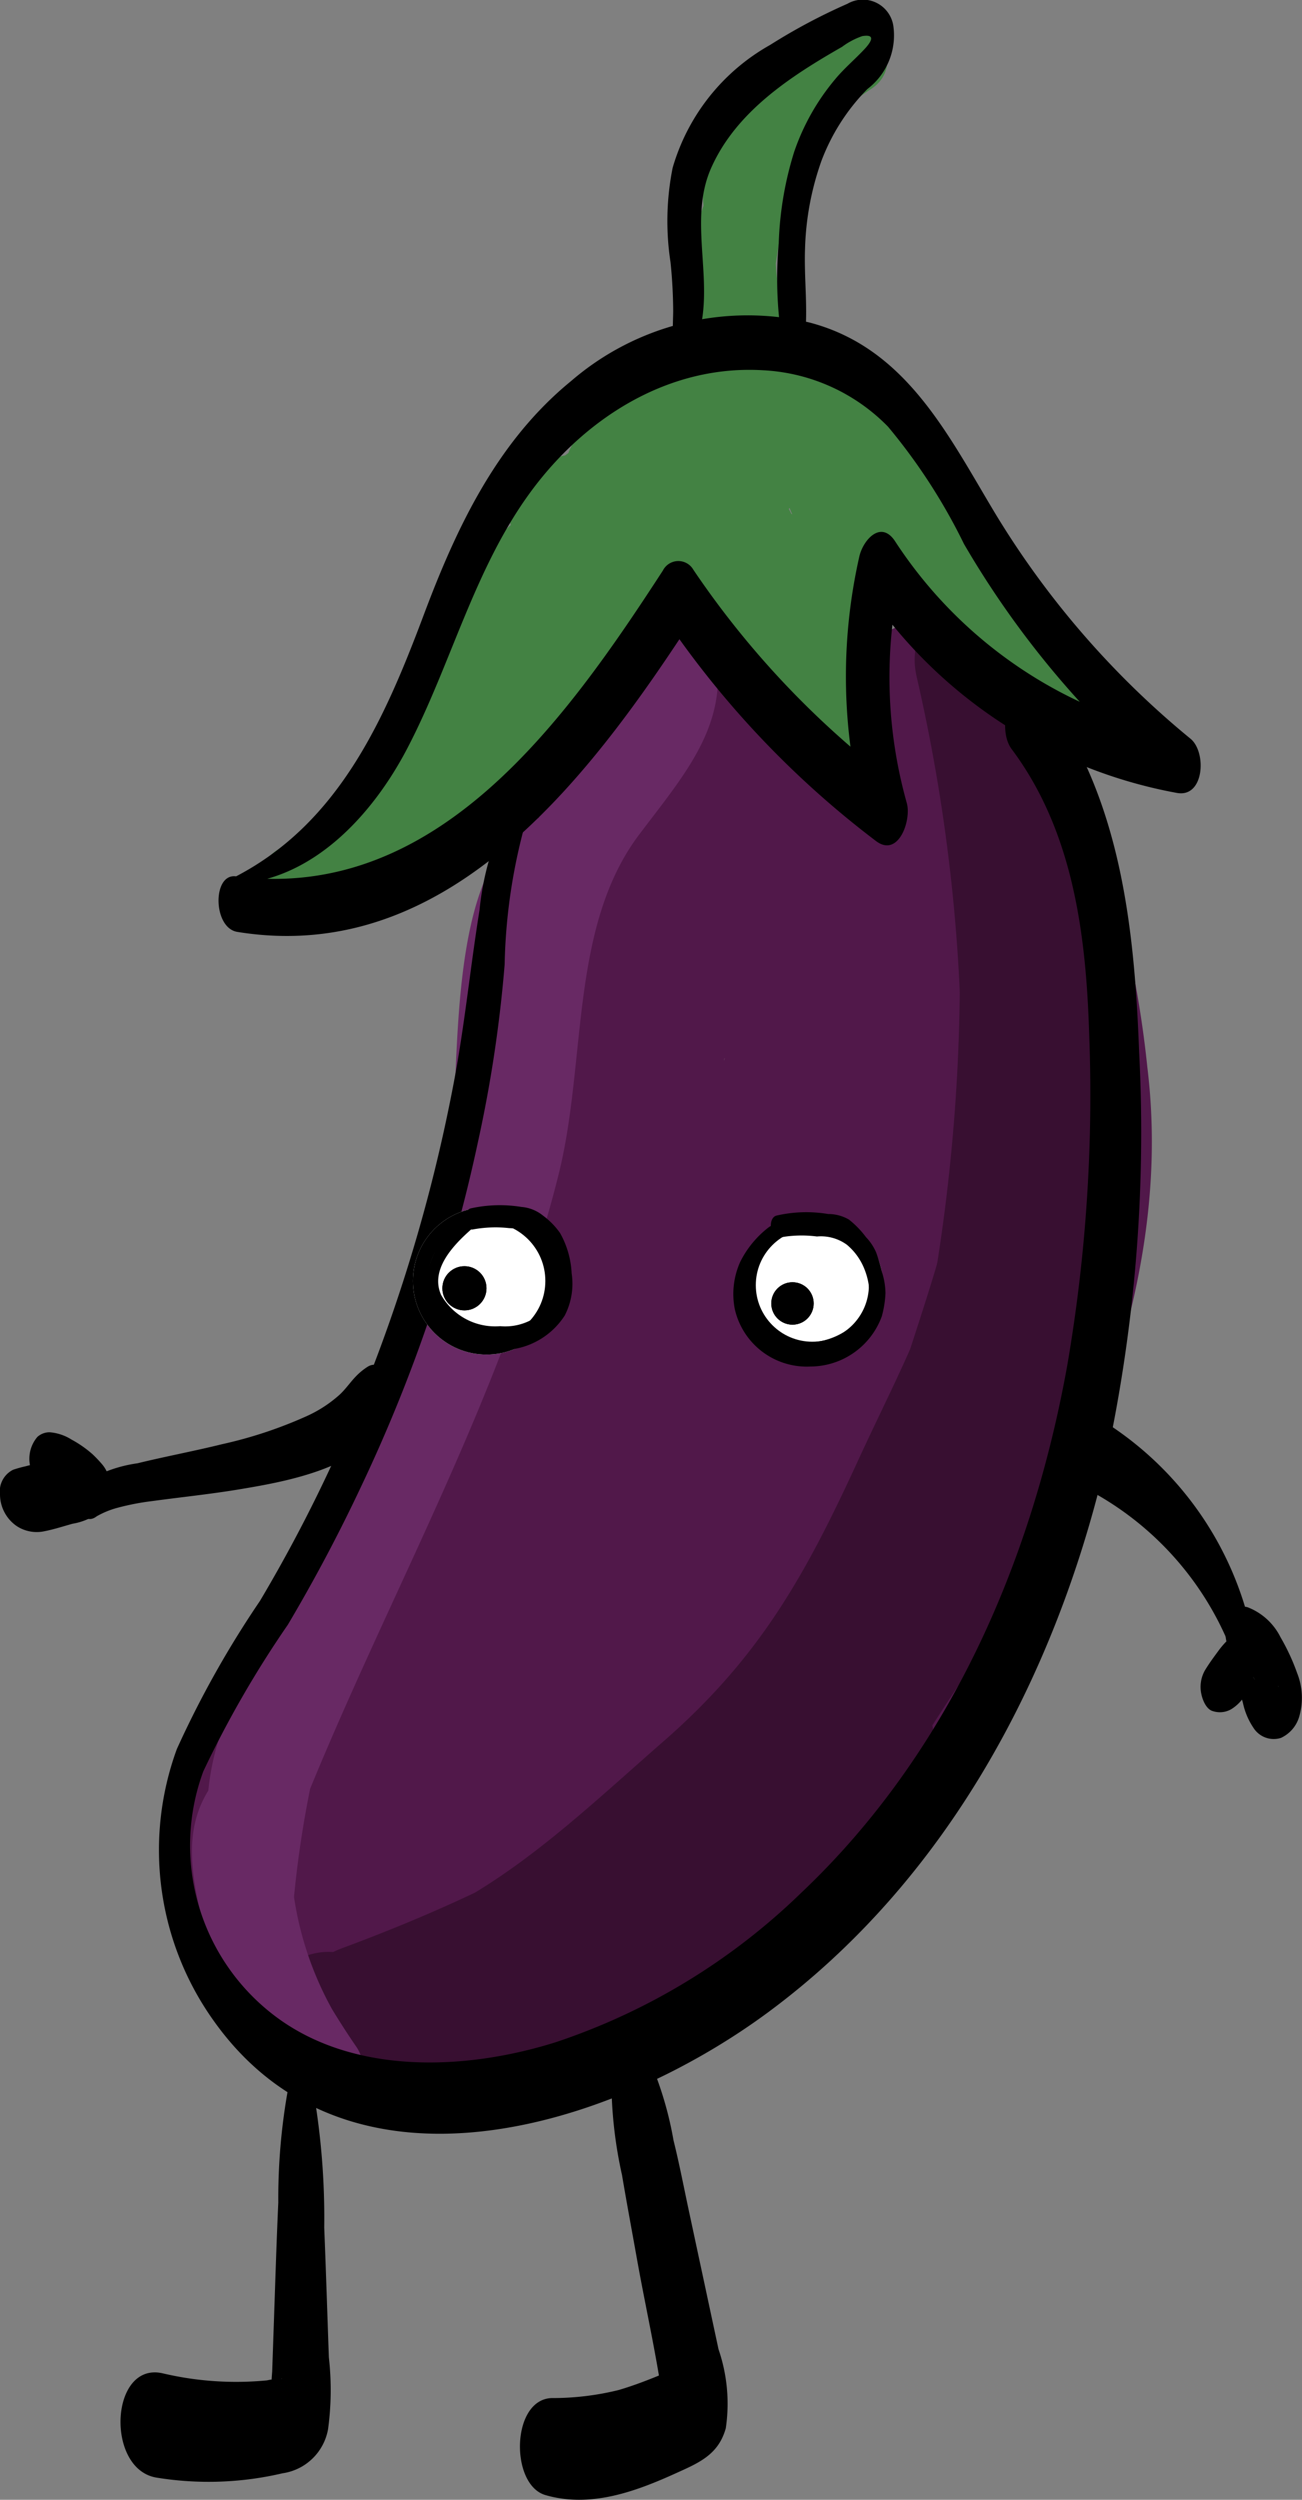 <svg xmlns='http://www.w3.org/2000/svg' width='56.287' height='107.994'><rect width="100%" height="100%" fill="#808080" stroke="none"/><defs><style>.a{fill:#51184a}.b{fill:#380f31}.c{fill:#438243}.e{fill:#fff}.f,.g{fill:none;stroke:#000}.f{stroke-width:.636px}.g{stroke-width:.611px}</style></defs><g class='arm arm--left'><path d='M54.155 70.739a14.384 14.384 0 00-7.233-9.8c-.675-.362-1.207.64-1.273 1.157a1.852 1.852 0 00.787 1.963 13.365 13.365 0 016.819 7.289c.1.26.365.466.632.3a.9.9 0 00.268-.905z'/><path d='M53.3 71.46a.1.1 0 01.038.031l-.136-.2-.029-.091-.008-.317.16-.327-.091.112a1.371 1.371 0 00-.078.175c-.016-.007.229-.3.057-.126l-.08.08a4.045 4.045 0 00-.42.467c-.214.292-.434.585-.621.895a1.452 1.452 0 00-.154 1.037c.053.253.214.658.505.73a.979.979 0 00.788-.088 1.759 1.759 0 00.614-.642 6.309 6.309 0 00.3-.7l.019-.044c.04-.09.024-.058-.048.1.021-.031.036-.068.056-.1.1-.158-.1.089-.034.033a1.28 1.28 0 01.118-.1l-.17.116.038-.025-.912-.751c.185.614.353 1.233.523 1.851a3.061 3.061 0 00.45 1.063 1.037 1.037 0 001.191.441 1.462 1.462 0 00.8-.952 2.9 2.9 0 00-.1-1.851 9.155 9.155 0 00-.718-1.546 2.656 2.656 0 00-1.412-1.292c-.479-.152-.793.3-.9.7a1.48 1.48 0 00.352 1.462 4.59 4.59 0 01.61.573l-.172-.193a3.627 3.627 0 01.369.509c.025.042.048.086.074.128-.193-.309-.072-.136-.031-.054.049.1.095.2.139.293q.133.3.252.6c.022.055.037.116.063.169-.055-.193-.071-.245-.049-.154a.89.89 0 01.017.087 1.159 1.159 0 01.046-.644c-.038.1-.015.059.067-.131a.54.54 0 01-.051.074l.161-.2a.742.742 0 01-.1.09l.192-.13a.492.492 0 01-.156.067l.217-.05a.465.465 0 01-.129 0l.219.04a.438.438 0 01-.136-.056l.2.12a.622.622 0 01-.092-.078l.168.188c-.023-.026-.043-.056-.066-.083-.119-.137.072.081.053.111a1.377 1.377 0 00-.086-.2c-.076-.2-.147-.406-.221-.61-.149-.408-.3-.816-.433-1.228a.867.867 0 00-.447-.5.585.585 0 00-.557.125 2.062 2.062 0 00-.66 1.031l-.071.2a3.11 3.11 0 00-.032.088c-.052.146.094-.166.035-.068-.017.028-.032.057-.05.084-.076.12-.012 0 .037-.034-.062.044-.111.111-.175.155l.165-.112a.719.719 0 01-.16.072l.185-.043a.552.552 0 01-.172.009l.186.033-.045-.009.352 1.767a10.049 10.049 0 00.788-1.775 1.316 1.316 0 00-.03-1.225.374.374 0 00-.661.019c-.121.2-.148.656.088.8z'/></g><g class='arm arm--right'><path d='M4.183 65.505a3.8 3.8 0 01.912-.371 10.819 10.819 0 011.492-.286c1.26-.172 2.525-.3 3.779-.51 2.224-.37 6.068-1.051 6.57-3.735.084-.443-.275-2.06-1.067-1.542-.6.392-.777.821-1.212 1.214a5.569 5.569 0 01-1.326.871 18.754 18.754 0 01-3.742 1.248c-1.211.3-2.437.526-3.648.823a5.871 5.871 0 00-2.347.86c-.533.423-.132 1.985.589 1.428z'/><path d='M3.411 63.6a1.63 1.63 0 00-.56-.261 5.214 5.214 0 00-.653-.123 3.466 3.466 0 00-1.089.129 5.31 5.31 0 00-.539.149A1.043 1.043 0 000 64.572a1.669 1.669 0 00.708 1.347 1.577 1.577 0 001.2.235c.416-.081.824-.214 1.232-.327a2.654 2.654 0 001.036-.408 1.272 1.272 0 00.368-.57 1.654 1.654 0 00.053-.826 1.2 1.2 0 00-.407-.679 6.382 6.382 0 00-2.082-1.271l.49.707-.005-.034.014.547q-.723.753-.34.608l-.179.041a.636.636 0 01.242 0l-.179-.032a2.445 2.445 0 01.528.2c.087.041.169.089.253.134s-.1-.071.01.008c.047.033.095.064.142.1a3.51 3.51 0 01.435.373c.034.034.173.14.017.012a1.467 1.467 0 01.142.163.567.567 0 00.507.236c.424-.057.582-.546.572-.919a1.455 1.455 0 00-.338-.951A5.418 5.418 0 004 62.825a4.827 4.827 0 00-.911-.635 2.081 2.081 0 00-.936-.314.783.783 0 00-.536.2 1.458 1.458 0 00-.309 1.281.912.912 0 00.49.707 5.863 5.863 0 01.544.224c.08.038.16.078.238.12.044.024.087.047.13.072.018.01.161.095.073.041s.069.045.07.046l.1.066c.082.056.163.114.242.174a5.916 5.916 0 01.454.382l-.333-1.136a.869.869 0 01.1-.3c.087-.1.107-.127.06-.085q-.045.036.024-.015c.091-.065 0-.007-.021 0s-.072.032-.109.045c-.174.063-.356.108-.533.16-.384.112-.766.24-1.156.33l.174-.04a1.574 1.574 0 01-.564.022l.175.031a2.176 2.176 0 01-.212-.067c-.07-.037-.064-.031.019.017a.762.762 0 01-.064-.048c-.153-.123.057.1-.025-.015-.05-.078-.038-.053.037.074a1.022 1.022 0 01.058.546l-.434.7a4.677 4.677 0 01.583-.236c.1-.031.2-.055.293-.085.064-.019-.061.011.05-.012.061-.012.123-.025.185-.035.136-.024.271-.042.406-.076.051-.013.1-.029.152-.042l.072-.018a3.756 3.756 0 00.752-.2.746.746 0 00.073-1.104z'/></g><path class='leg leg--right' d='M26.436 90.229a18.88 18.88 0 00.455 3.738c.2 1.193.424 2.382.636 3.573.413 2.323.963 4.665 1.239 7.008l-.028-1.135-.036.162.614-1.294c.122-.123-.382.158-.446.185q-.326.138-.654.269c-.483.192-.971.371-1.47.517a11.914 11.914 0 01-2.9.348c-1.75.064-1.8 3.744-.269 4.19 1.932.563 3.863-.135 5.635-.939 1-.452 1.846-.8 2.165-1.948a7.239 7.239 0 00-.315-3.412l-1.279-5.969c-.218-1.019-.415-2.045-.666-3.056a15.408 15.408 0 00-.858-3.04c-.213-.431-.6-.879-1.131-.663-.548.223-.666.959-.688 1.466z'/><path class='leg leg--left' d='M12.423 90.417a26.581 26.581 0 00-.392 4.738c-.075 1.637-.125 3.275-.182 4.913l-.082 2.387a11.1 11.1 0 00-.039 1.123c.063.949.283-.949.467-.817a3.194 3.194 0 00-.655.075 13.837 13.837 0 01-4.486-.3c-2.3-.554-2.509 4.137-.288 4.5a14.022 14.022 0 005.445-.186 2.338 2.338 0 001.972-1.91 12.562 12.562 0 00.034-3.1c-.066-1.869-.125-3.738-.2-5.606a32.143 32.143 0 00-.458-5.838c-.192-.842-.957-.762-1.138.027z'/><g class='body'><path class='a' d='M28.16 60.27c-3.344 3.855-9.577 11.715-5.316 17 5.265 6.534 11.8-6.356 14-9.517 1.936-2.787-2.453-6.176-4.712-3.636a55.961 55.961 0 00-7.5 10.642l2.591-1.486c-1.6.017-7.154 2.948-7.984 2.419-1.5-.958-4.1-.1-4.407 1.793l-.544 3.37h5.786a10.12 10.12 0 00-1.359-3.016c-1.757-2.756-6.586-1.05-5.484 2.312a10.053 10.053 0 002.005 3.612l4.243-4.243c-1.379-1.479-4.941-4.137-7.054-2.017-1.056 1.059 1.766 2.128 2.344 1.931.549-.188 1.594-2.574 1.94-3.107 1.493-2.307 3.082-4.552 4.624-6.826 5-7.386 9.171-14.951 10-23.973.308-3.373-5.146-4.069-5.893-.8l-1.984 8.689c-.859 3.759 4.924 5.364 5.785 1.595l1.985-8.689-5.893-.8c-1.042 11.4-9.048 19.975-14.787 29.314-1.4 2.278-3.108 5.272-.894 7.686a4.359 4.359 0 003.26 1.408c.616-.036 1.288-.584 1.783-.6 2.068-.059-1.1-1.338.545.426 2.693 2.89 6.585-1.3 4.243-4.243l-.462-.964-5.483 2.311.754 1.584c.789 2.609 5.287 3.092 5.786 0l.544-3.371-4.407 1.793a6.119 6.119 0 004.571 1.04c2.286-.355 4.168-2.616 6.441-2.64a3 3 0 002.59-1.486 48.967 48.967 0 016.561-9.427l-4.712-3.635-2.772 3.989c-.076.11-3.054 4.323-1.233 4.065.02 0 1.169-3.484 1.462-4.009a26.775 26.775 0 013.282-4.26c2.52-2.9-1.707-7.165-4.242-4.242z'/><path class='a' d='M34.913 37.663c-1.128-3.329-.324-6.927-2.812-9.613a3.014 3.014 0 00-4.243 0c-4.245 5.194-6.448 10.981-7.877 17.5-1.723 7.851-3.288 14.874-7.206 22-2.652 4.823-7.033 10.86-5.091 16.665 1.7 5.086 6.709 7.069 11.7 6.364 14.3-2.023 21.144-12.786 26.4-25.018 2.682-6.237 4.651-12.589 3.819-19.441a46.68 46.68 0 00-2.108-9.832c-.96-2.716-3.951-4.8-4.656-7.337-.926-3.329-5.737-2.546-5.893.8a45.576 45.576 0 01-2.879 13.894l5.484-.717a12.4 12.4 0 01-1.687-8.028l-5.122 2.121-2.5-.958a3.03 3.03 0 00-3.8 2.893 49.343 49.343 0 01-.308 4.845l4.514-2.59-.778-.663a3.022 3.022 0 00-5.014 1.324c-2.014 7.854-4.01 15.821-7.336 23.246a59.28 59.28 0 01-4.78 8.731c-1.621 2.426-4.15 4.8-3.548 7.973.975 5.13 6.779 4.566 10.543 3.069 5.917-2.352 10.585-7.145 14.216-12.231 2.069-2.9-2.3-5.794-4.712-3.635q-6 5.359-11.521 11.187a3.024 3.024 0 002.919 5.014 29.145 29.145 0 0019.016-15.192c3.764-7.126 6.922-17.379 3.66-25.188-1.081-2.588-4.882-3.089-5.786 0a43.538 43.538 0 00-1.465 7.615c-.395 3.615 4.771 3.693 5.893.8a32.448 32.448 0 002.164-13.571 3.015 3.015 0 00-5.893-.8c-3.287 8.741-6.654 17.4-11.32 25.517l5.483 2.311a166.519 166.519 0 016.165-23.852c1.079-3.184-4-5.389-5.484-2.312-3.853 7.986-1.67 17.427-5.586 25.205a13.106 13.106 0 01-5.1 5.281 27.086 27.086 0 01-2.592 1.334q1.578.683 2.086-1.531c3.14-3.809 6.743-7.28 10.2-10.8l-4.711-3.636-3.485 8.009a3.135 3.135 0 00.469 3.636l.77.771a3.085 3.085 0 004.242 0 31.608 31.608 0 008.128-9.706L31.9 57.608a23.068 23.068 0 01-.751 5.631c-.72 2.791 2.933 5.2 5.014 2.919l1.176-1.29c2.6-2.849-1.635-7.1-4.242-4.243l-1.176 1.29 5.014 2.919a29.849 29.849 0 00.965-7.226c.037-2.938-4.155-4.135-5.591-1.514a27.2 27.2 0 01-7.189 8.492h4.242l-.769-.772.469 3.636 3.484-8.009c1.273-2.925-2.134-6.256-4.711-3.636-3.037 3.087-6.094 6.166-8.971 9.4-1.96 2.2-4.309 4.619-4.865 7.641-.919 4.988 3.379 6.845 7.483 5.278 5.5-2.1 10.006-5.95 12.137-11.518 2.839-7.419 1.152-15.821 4.629-23.029l-5.48-2.307A166.784 166.784 0 0026.6 65.122c-.577 3.193 3.69 5.432 5.484 2.312C37 58.879 40.547 49.7 44.012 40.484l-5.893-.8a28.08 28.08 0 01-1.95 11.976l5.893.8a33.823 33.823 0 011.251-6.02h-5.786c2.661 6.368-.011 14.716-3.055 20.565-3.25 6.246-8.525 10.844-15.433 12.435l2.918 5.014q5.534-5.835 11.521-11.188l-4.711-3.635c-2.794 3.913-6.493 7.7-11.011 9.566a9.054 9.054 0 01-2.807.873l1.028-.482a26.862 26.862 0 011.941-2.711A57.678 57.678 0 0021.63 70.4c4.219-8.528 6.656-17.758 9.008-26.933l-5.014 1.323a7.3 7.3 0 001.992 1.6c2.134 1.252 4.269-.412 4.515-2.591.183-1.631.284-3.2.308-4.845l-3.8 2.893c3.225.983 7.018 1.24 9.219-1.82a5.3 5.3 0 00-.876-7.251 3.04 3.04 0 00-5.118 2.124 17.7 17.7 0 002.5 11.05c1.384 2.376 4.619 1.62 5.483-.716a50.95 50.95 0 003.093-15.489l-5.893.8a10.157 10.157 0 002.081 3.69 16.7 16.7 0 013.377 6.477C44 46.8 44.214 52.3 42.221 58.291c-3.255 9.777-8.154 21.091-18.457 24.909-1.92.711-4.548 1.786-6.631 1.572-5.616-.577-3.651-5.734-2.11-8.82 2.2-4.408 4.895-8.539 6.746-13.123C25.819 52.8 24.982 41 32.1 32.293h-4.242c.526.567.941 6 1.27 6.965 1.233 3.637 7.03 2.076 5.785-1.6z'/><path class='a' d='M35.837 52.56c-.691 2.1-1.439 4.177-2.3 6.21a3.1 3.1 0 001.076 4.1c1.258.735 3.47.424 4.1-1.076 1.064-2.516 2.049-5.05 2.9-7.644 1.211-3.676-4.581-5.252-5.785-1.595zm-7.92-16.26a4.32 4.32 0 00-1.239-1.4A4.215 4.215 0 0025 34.07a3.176 3.176 0 00-2.312.3 3 3 0 00-1.076 4.1 3.009 3.009 0 001.788 1.386 1.927 1.927 0 01.316.1l-.716-.3a2 2 0 01.344.2l-.607-.469a1.958 1.958 0 01.327.329L22.6 39.1a2.1 2.1 0 01.14.225 3.064 3.064 0 001.793 1.379 2.279 2.279 0 001.2.054 2.232 2.232 0 001.115-.356 3.03 3.03 0 001.379-1.793 3.232 3.232 0 00-.3-2.312z'/><path class='b' d='M39.629 29.24a75.841 75.841 0 011.858 20.642c-.26 5.288-2.274 8.607-4.417 13.269-2.29 4.98-4.264 8.483-8.391 12.082-4.351 3.8-8.051 7.526-13.9 8.935l1.6 5.785c8.384-3.106 17.164-7.653 22.551-15.047 2.8-3.836 4.043-8.313 5.47-12.769 1.787-5.584 3.624-10.944 3.873-16.851.163-3.86-5.838-3.853-6 0-.213 5.052-1.849 9.658-3.389 14.421-1.214 3.759-2.125 7.709-4.339 11.042-4.409 6.639-12.519 10.735-19.764 13.419-3.575 1.324-2.219 6.7 1.6 5.785C28.1 87.128 37.559 76.706 42.262 66.171c2.267-5.079 4.686-8.851 5.114-14.509a80.806 80.806 0 00-1.961-24.017c-.858-3.764-6.644-2.171-5.786 1.595z'/><path class='b' d='M40.436 33.055A50.433 50.433 0 0141.449 45.9c-.25 3.517 4.871 3.869 5.892.8 1.01-3.034.38-5.916.037-9.016-.414-3.748-6.2-3.929-6 0A80.572 80.572 0 0140.2 56.445c-.566 3.078 4 5.641 5.483 2.311l.931-2.082-5.484-2.312c-.5 3.567-.486 7.9-2.226 11.146-1.791 3.339-4.23 6.166-5.813 9.691a3.015 3.015 0 004.709 3.636 9.372 9.372 0 002.013-2.249l-5.181-3.028c-4.438 6.322-11 13.1-19.608 10.875-3.741-.968-5.336 4.818-1.595 5.786 11.419 2.953 20.327-5 26.384-13.633 2.226-3.172-2.964-6.15-5.181-3.028l-1.072 1.034 4.712 3.636c1.753-3.906 4.631-7.058 6.445-10.857 1.638-3.432 1.678-7.7 2.2-11.414.421-3-3.954-5.733-5.483-2.312l-.934 2.083 5.484 2.312a87.471 87.471 0 001.393-20.355h-6c.272 2.458.981 5.006.178 7.421l5.893.8a57.038 57.038 0 00-1.226-14.446c-.706-3.791-6.49-2.185-5.786 1.595z'/><path class='c' d='M23.016 30.76a33.219 33.219 0 003.176-3.93c.831-1.2-.851-2.943-2.052-2.052a19.4 19.4 0 00-3.394 3.122l2.354 1.821a15.368 15.368 0 001.8-2.686 1.507 1.507 0 00-2.356-1.817 12.346 12.346 0 00-2.257 2.259l2.361 1.823 2.585-3.947c.92-1.4-1.258-3.138-2.356-1.818L21.2 25.549l2.356 1.818 1.729-2.567a1.521 1.521 0 00-.9-2.2c1.463.6 1.3.125 1.8-1.117.609-1.494-1.507-2.366-2.507-1.459l-1.26 1.142c-1.239 1.123.43 3.374 1.818 2.355l2.247-1.648-2.2-1.693-.755 2.32a1.51 1.51 0 002.507 1.459c1.408-1.619 3.312-5.729 5.559-2.089l2.356-1.82a8.574 8.574 0 01-2.187-2.09l-.663 2.507.782.194.8-2.893c-3.625-.529-6.229.98-8.373 3.9-1.552 2.116-2.513 4.634-4.007 6.8a33.49 33.49 0 01-8.28 8.232 1.5 1.5 0 001.514 2.591 49.575 49.575 0 0018.61-16.257c.867-1.249-.823-2.821-2.052-2.052l-3.942 2.463L27.97 25.8a28.722 28.722 0 002.77-2.657 1.5 1.5 0 00-2.122-2.121 44.626 44.626 0 00-3.806 3.638 1.507 1.507 0 001.818 2.36l4.708-2.82-2.257-1.3c.143 4.259 2.578 7.026 5.61 9.815a1.514 1.514 0 002.507-.662l2.23-12.775c.267-1.53-2-2.833-2.742-1.156l-3.1 7.035 2.742.359-.539-1.8a1.52 1.52 0 00-2.741-.358 5.96 5.96 0 00.663 8.039 1.515 1.515 0 002.561-1.06 29.142 29.142 0 00-1.2-7.214c-.461-1.55-3.135-1.346-2.947.4.306 2.834 1.383 5.176 2.3 7.864a1.5 1.5 0 002.892-.8c-.991-3.639-2.881-9.049-5.354-11.875-2.146-2.453-3.541-.279-5.978-.135l1.3 2.257c1.433-3.3 6.328-3.317 8.241.069.587 1.04.613 2.763 1.035 3.91l2.2-1.694q-2.874-2.347-2.117-5.4l-2.946.4a4.538 4.538 0 001.341 2.386c.652.807 1.835 1.314 2.412 2.188a29.631 29.631 0 011.271 3.085c1.565 3.125 4.249 5.092 7.237 6.78a1.511 1.511 0 002.052-2.052 68.233 68.233 0 00-8.561-11.699c-1.3-1.434-3.415.693-2.121 2.121a64.467 64.467 0 018.088 11.1l2.052-2.052a15.776 15.776 0 01-6.9-7.617c-.724-1.465-3.667-3.626-3.982-5.03-.4-1.788-2.756-1.152-2.947.4a8.086 8.086 0 003.6 7.987 1.513 1.513 0 002.2-1.694c-1.279-3.469-1.087-8.122-5.55-9.031-3.254-.663-7.886 1.292-9.209 4.336a1.519 1.519 0 001.295 2.257c2.032-.12 2.9-1.268 4.4.613 1.833 2.3 3.3 6.486 4.041 9.194l2.892-.8c-.809-2.37-1.92-4.536-2.193-7.067l-2.946.4a26.28 26.28 0 011.094 6.417l2.56-1.061-.194-4.4-2.741-.358.538 1.8c.335 1.122 2.192 1.6 2.741.358l3.1-7.034-2.741-1.156-2.222 12.77 2.507-.662c-2.338-2.151-4.614-4.2-4.731-7.694a1.515 1.515 0 00-2.257-1.295l-4.708 2.82 1.818 2.356a44.478 44.478 0 013.806-3.638l-2.122-2.121a28.832 28.832 0 01-2.769 2.657c-1.309 1.1.386 3.25 1.817 2.356l3.942-2.464-2.052-2.052A46.469 46.469 0 0112.022 36.7l1.514 2.591a37.691 37.691 0 008.205-7.737c2.444-3.187 5.065-11.637 10.142-10.9a1.5 1.5 0 00.8-2.893 3.669 3.669 0 00-2.376-.194c-1.214.165-1.312 1.766-.662 2.508a8.57 8.57 0 002.187 2.089c1.239.99 3.321-.253 2.356-1.818-3.793-6.146-6.543-2.806-10.271 1.482l2.507 1.459.758-2.324c.383-1.174-1.139-2.475-2.2-1.694l-2.246 1.648 1.818 2.356 1.259-1.142-2.513-1.452c-.762 1.87-2.573 3.628.292 4.807l-.9-2.2-1.73 2.57c-.939 1.4 1.262 3.135 2.356 1.818L25 25.652l-2.356-1.818-2.587 3.946c-.924 1.411 1.227 3.105 2.356 1.818a12.377 12.377 0 012.257-2.259l-2.356-1.818a15.307 15.307 0 01-1.8 2.686c-1.016 1.353 1.255 3.112 2.356 1.818a11.732 11.732 0 012.787-2.657L23.6 25.316a18.861 18.861 0 01-2.708 3.322c-1.324 1.4.794 3.53 2.122 2.122z'/><path class='c' d='M19.434 31.9a15.9 15.9 0 002.286-3.927 9.67 9.67 0 013.091-3.644c1.564-1.107.067-3.709-1.514-2.59a13.277 13.277 0 00-3.438 3.452c-.973 1.452-1.361 3.284-2.546 4.588-1.3 1.425.819 3.553 2.121 2.121zm13.648-17.567l.8-5.175a1.5 1.5 0 00-2.893-.8 8.868 8.868 0 00.1 5.915l2.741-1.155c-2.074-3.174 1.216-4.991 1.9-7.894.27-1.186-1.07-2.464-2.21-1.691-1.851 1.255-3.39 2.893-3.109 5.285a1.508 1.508 0 002.947.4 10.942 10.942 0 014.316-5.385c1.606-1.057.105-3.656-1.514-2.59a14.3 14.3 0 00-5.695 7.178l2.946.4c-.154-1.312.631-2.022 1.624-2.695l-2.2-1.694c-.456 1.936-2.214 3.194-2.646 5.2a6.625 6.625 0 001.049 5.01c.88 1.346 3.353.524 2.742-1.156a6.144 6.144 0 01-.1-4.321l-2.893-.8-.8 5.175c-.291 1.888 2.6 2.7 2.893.8z'/><path d='M11.07 87.112c.536.978 1.113 1.9 1.742 2.821 1.081 1.586 3.681.087 2.59-1.514a14.321 14.321 0 01-2.642-10.98 1.513 1.513 0 00-2.507-1.459c-3.621 2.93-1.182 6.777-.752 10.6.211 1.869 3.008 1.979 3 0a45.5 45.5 0 012.326-14.626 1.511 1.511 0 00-2.507-1.464 11.12 11.12 0 00-3.14 10.22c.263 1.6 2.442 1.238 2.893 0 3.682-10.1 9.447-19.478 12.074-29.962 1.225-4.888.464-10.706 3.5-14.713 2.256-2.98 4.281-5.2 2.993-9.125a1.519 1.519 0 00-2.741-.358q-2.619 4.839-5.1 9.75l2.356-.3-.265-.34a1.443 1.443 0 00-1.459-.386c-4.49 1.792-3.363 11.7-4.062 15.377a52.536 52.536 0 01-9.7 21.583c-1.153 1.549 1.449 3.047 2.59 1.514a55.527 55.527 0 008.319-15.825 53.033 53.033 0 002.1-8.95c.375-2.569 1.9-8.867.354-10.851a1.507 1.507 0 002.356-.3q2.479-4.913 5.1-9.75l-2.742-.358c1.405 4.285-4.494 7.29-5.136 11.4-.791 5.059-.863 9.811-2.493 14.758-2.954 8.945-7.71 17.184-10.937 26.038h2.893a7.842 7.842 0 012.369-7.3l-2.507-1.46A47.968 47.968 0 009.5 86.575h3c-.282-2.5-2.449-6.595-.126-8.474l-2.507-1.46a17.3 17.3 0 002.944 13.292l2.59-1.514a33.765 33.765 0 01-1.741-2.821c-.927-1.694-3.519-.182-2.591 1.514z' fill='#682964'/><path d='M22.949 33.434a12.063 12.063 0 00-2.218 5.88c-.4 2.481-.642 4.981-1.113 7.452a71.246 71.246 0 01-4.653 15.126 65.219 65.219 0 01-3.725 7.268 42.9 42.9 0 00-3.594 6.4 12.682 12.682 0 001.585 11.73c5.856 8.256 17.244 4.613 23.968-.351 7.684-5.673 12.367-14.392 14.547-23.543a66.773 66.773 0 001.5-17.946c-.2-5.337-.789-10.979-4.069-15.4-1.161-1.564-2.257 1.224-1.44 2.315 2.639 3.526 3.21 7.949 3.347 12.235a68.958 68.958 0 01-.941 14.364c-1.531 8.539-5.141 16.8-11.523 22.825a27.87 27.87 0 01-10.572 6.43c-3.952 1.25-8.94 1.454-12.348-1.269a9.236 9.236 0 01-2.911-10.425 45.159 45.159 0 013.654-6.333q1.748-2.946 3.205-6.05a67.489 67.489 0 005.026-14.861 57.159 57.159 0 001.142-7.609 24.572 24.572 0 011.433-7.8c.061-.149-.1-.685-.3-.434z'/><path d='M10.008 38.2c3.469-.1 6.1-2.993 7.6-5.87 1.93-3.693 2.91-7.87 5.449-11.236 2.347-3.112 5.9-5.329 9.9-5.1a8.128 8.128 0 015.433 2.439 25.072 25.072 0 013.284 5.067 39.994 39.994 0 009.007 10.639l.587-2.341a19.271 19.271 0 01-12.575-8.418c-.613-.928-1.381-.052-1.544.665a23.46 23.46 0 00.276 11.455l1.331-1.638a38.686 38.686 0 01-8.78-9.246.749.749 0 00-1.319.033C24.513 31.02 18.915 39 10.2 37.859c-1.026-.135-1 2.23.059 2.4 9.225 1.5 15.376-6.888 19.765-13.637l-1.319.032a40.586 40.586 0 009.167 9.681c.973.735 1.535-.905 1.331-1.637a20.075 20.075 0 01-.239-9.943l-1.543.665a20.649 20.649 0 0013.461 8.836c1.181.214 1.29-1.762.586-2.341a38.033 38.033 0 01-8.493-9.815c-2.026-3.381-3.843-7.087-7.981-8.167a11.687 11.687 0 00-10.3 2.525c-3.2 2.611-4.952 6.316-6.372 10.1-1.722 4.583-3.722 9.126-8.34 11.416-.075.037-.076.233.026.23z'/><path d='M29.486 15.209l.024-.067a.508.508 0 00.6-.391c.882-2.435-.419-5.127.637-7.5 1.081-2.432 3.433-3.956 5.656-5.227a3.17 3.17 0 01.876-.464c.659-.108.311.331.089.568-.415.443-.876.827-1.267 1.3A9.778 9.778 0 0034.33 6.57a14.754 14.754 0 00-.664 3.929 17.129 17.129 0 00.118 4.055c.139.712.943.73 1.019-.025.128-1.255-.048-2.54 0-3.8a12.293 12.293 0 01.707-3.774 8.871 8.871 0 011.99-3.11A2.909 2.909 0 0038.63 1.2 1.333 1.333 0 0036.636.163a25.333 25.333 0 00-3.342 1.778 8.941 8.941 0 00-4.214 5.306 11.706 11.706 0 00-.094 4.073c.075.7.11 1.388.117 2.091 0 .313-.027.642-.007.952a1.244 1.244 0 00.083.411l.089.164c.149.114.157.151.026.111 0 .089.086.257.192.16z'/><circle class='e' cx='21.032' cy='55.339' r='3.18'/><circle class='f' cx='21.032' cy='55.339' r='2.862'/><circle cx='20.078' cy='55.656' r='.954'/><circle class='f' cx='20.078' cy='55.656' r='.636'/><path d='M20.179 52.645a3.56 3.56 0 00-1.78 3.1 2.968 2.968 0 002.638 2.516 3.254 3.254 0 003.376-1.427 2.99 2.99 0 00.3-1.822 3.929 3.929 0 00-.5-1.742 3.272 3.272 0 00-.74-.755 1.684 1.684 0 00-.929-.373 5.833 5.833 0 00-2.2.063c-.336.093-.255.987.1.909a5.352 5.352 0 011.568-.057 5.425 5.425 0 01.72.076 1.38 1.38 0 01.6.382 1.917 1.917 0 01.67 1.106 2.872 2.872 0 01.051 1.212 2.4 2.4 0 01-2.429 1.46 2.689 2.689 0 01-2.556-1.354c-.485-1.1.542-2.158 1.3-2.826.164-.144.051-.648-.193-.468z'/><circle class='e' cx='35.119' cy='55.52' r='3.055'/><circle class='g' cx='35.119' cy='55.52' r='2.75'/><circle cx='34.26' cy='56.311' r='.917'/><circle class='g' cx='34.26' cy='56.311' r='.611'/><path d='M33.242 53.013A4.314 4.314 0 0032 54.516a3.386 3.386 0 00-.234 2.037 3.19 3.19 0 003.266 2.483 3.3 3.3 0 003.089-2.168 4.47 4.47 0 00.159-1 3.125 3.125 0 00-.164-.948c-.078-.272-.14-.549-.24-.814a2.215 2.215 0 00-.439-.659 4.021 4.021 0 00-.737-.76 1.787 1.787 0 00-.9-.24 5.714 5.714 0 00-2.242.071c-.389.118-.271 1.05.193.937a5.132 5.132 0 011.565-.037 1.91 1.91 0 011.3.36 2.634 2.634 0 01.734 1 3.108 3.108 0 01.242 1.144 1.663 1.663 0 01-.465 1.114 3.187 3.187 0 01-1.466.862 2.869 2.869 0 01-3.113-1.161c-.676-1.187.042-2.392.9-3.234.161-.157.045-.7-.2-.492z'/></g></svg>